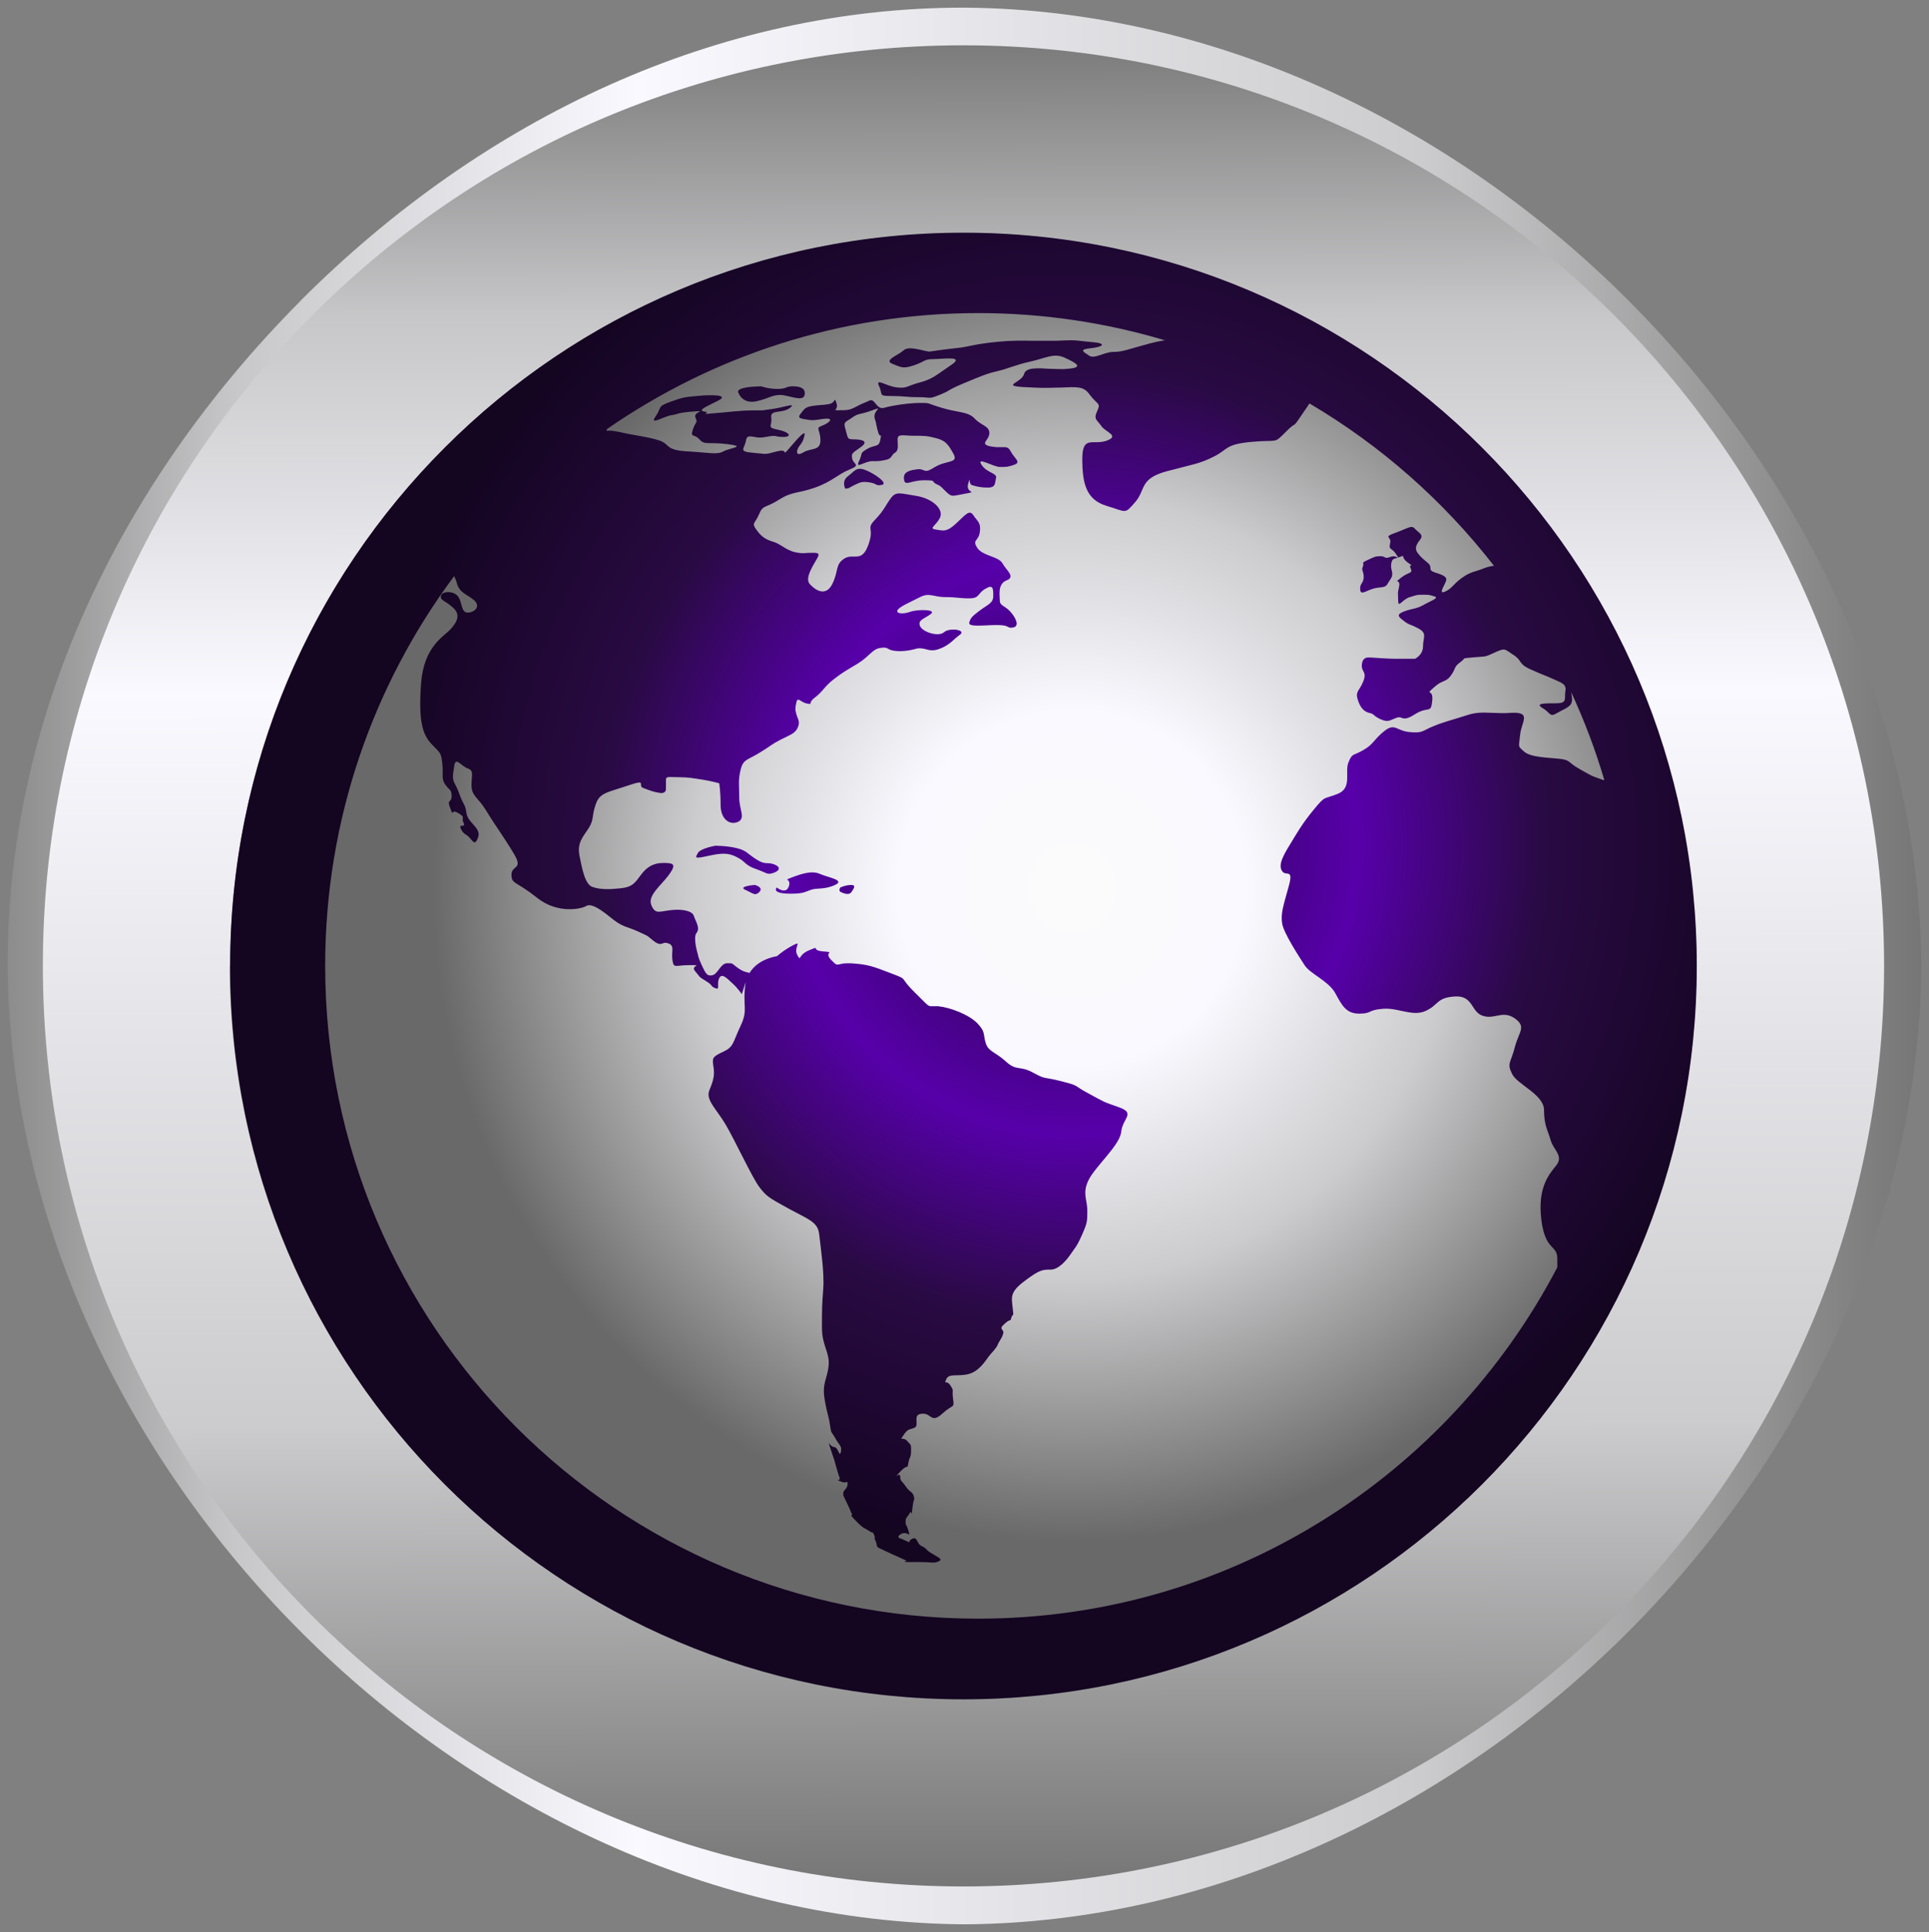 <svg version="1.1" viewBox="0 0 75.6 75.72" xmlns="http://www.w3.org/2000/svg" xmlns:xlink="http://www.w3.org/1999/xlink">
 <rect x="0" y="0" width="75.6" height="75.72" fill="#808080" stroke="none"/>
 <defs>
  <linearGradient id="linearGradient19435-5-8" x1=".773" x2=".227" y1="-.419" y2=".422" gradientTransform="matrix(30.74,-19.96,19.96,30.74,326.8,90.8)" gradientUnits="userSpaceOnUse">
   <stop style="stop-color:#696969" offset="0"/>
   <stop style="stop-color:#c7c7c9" offset=".17"/>
   <stop style="stop-color:#f9f9ff" offset=".36"/>
   <stop style="stop-color:#ccccce" offset=".73"/>
   <stop style="stop-color:#696969" offset="1"/>
  </linearGradient>
  <radialGradient id="radialGradient7443-9" cx="344.3" cy="79.31" r="12.73" gradientTransform="matrix(1.969 0 0 2.01 -635.9 -124.6)" gradientUnits="userSpaceOnUse">
   <stop style="stop-color:#fbfbfb" offset="0"/>
   <stop style="stop-color:#f9f9ff" offset=".272"/>
   <stop style="stop-color:#ccccce" offset=".598"/>
   <stop style="stop-color:#696969" offset="1"/>
  </radialGradient>
  <radialGradient id="radialGradient9643" cx="344.1" cy="78.36" r="14.6" gradientTransform="matrix(1.881 0 0 1.904 -605.2 -116.1)" gradientUnits="userSpaceOnUse">
   <stop style="stop-color:#1c072d" offset="0"/>
   <stop style="stop-color:#5700aa" offset=".408"/>
   <stop style="stop-color:#290a43" offset=".672"/>
   <stop style="stop-color:#140521" offset="1"/>
  </radialGradient>
  <linearGradient id="linearGradient9651" x1="320.4" x2="362.7" y1="80.82" y2="80.82" gradientTransform="matrix(1.969 0 0 1.969 -635.9 -121.2)" gradientUnits="userSpaceOnUse" xlink:href="#linearGradient19435-5-8"/>
  <linearGradient id="linearGradient35962" x1=".792" x2=".208" y1="-.449" y2=".452" gradientTransform="matrix(60.51 -39.29 39.29 60.51 7.444 57.5)" gradientUnits="userSpaceOnUse" xlink:href="#linearGradient19435-5-8"/>
 </defs>
 <path d="m11.77 11.8c-7.22 7.266-11.49 16.45-11.47 26.06 0.158 19.58 17.92 37.42 37.5 37.56 19.58-0.129 37.34-17.98 37.5-37.56-0.158-19.58-17.92-37.42-37.5-37.56h-0.046c-9.604 0-18.75 4.26-25.98 11.49m-3.844 26.06c0-7.783 3.285-15.17 8.998-20.91 5.72-5.724 13.09-9.02 20.87-9.014 15.92 0.072 29.78 13.99 29.86 29.92-0.08 15.92-13.95 29.84-29.86 29.92-15.92-0.072-29.78-13.99-29.86-29.92" style="fill:url(#linearGradient9651);stroke-width:1.013"/>
 <path d="m37.76 1.776c-9.638 0-18.7 3.754-25.51 10.57-6.815 6.815-10.57 15.88-10.57 25.51 0 19.9 16.19 36.08 36.08 36.08 19.9 0 36.08-16.19 36.08-36.08 0-19.9-16.19-36.08-36.08-36.08zm-28.74 36.08c0-7.675 2.988-14.89 8.415-20.31 5.427-5.427 12.64-8.415 20.31-8.415 15.84 0 28.74 12.89 28.74 28.74 0 15.84-12.89 28.74-28.74 28.74-15.84 0-28.74-12.89-28.74-28.74" style="fill:url(#linearGradient35962);stroke-width:1.013"/>
 <path d="m9.019 37.86c0 15.87 12.86 28.74 28.74 28.74 15.87 0 28.74-12.87 28.74-28.74 0-15.87-12.87-28.74-28.74-28.74-15.87 0-28.74 12.86-28.74 28.74" style="fill:url(#radialGradient9643);stroke-width:1.013"/>
 <path d="m23.78 16.89c0.129-0.029 0.27 0 0.502 0.043 0.626 0.144 1.151 0.19 1.566 0.334 0.417 0.141 0.21 0.378 1.094 0.424 0.886 0.049 1.151 0.141 1.409 0 0.259-0.141 0.938-0.187 0.158-0.284-0.782-0.095-0.887 0.049-1.097-0.187-0.21-0.235-0.364-0.049-0.259-0.38 0.103-0.331 0.207-0.238 0.103-0.474-0.103-0.235 0.522-0.281-0.103-0.235-0.627 0.046-0.525 0.092-0.837 0.141-0.313 0.049-0.883 0.423-0.623 0.049 0.259-0.38 0.052-0.38 0.572-0.571 0.52-0.187 0.576-0.187 1.095-0.235 0.522-0.049 1.25-0.049 0.781 0.19-0.47 0.238-0.835 0.38-0.521 0.428 0.312 0.046-0.418 0.141 0.572 0.046 0.99-0.095 1.044-0.095 1.46-0.095 0.418 0 0.155 0 0.574-0.049 0.417-0.046 1.042-0.284 0.729-0.046-0.311 0.235-0.78 0.046-0.729 0.378 0.052 0.33-0.21 0.38 0.259 0.474 0.469 0.095 0.573 0.284 0.207 0.284-0.364 0-0.207-0.092-0.677 0-0.181 0.037-0.328 0.029-0.447-0.001-0.19-0.029-0.302-0.06-0.334 0.146-0.055 0.328-0.311 0.424 0.261 0.474 0.574 0.043 0.414 0.092 0.937-0.049 0.207-0.055 0.276-0.029 0.304 0 0.043 0.052-8.66e-4 0.103 0.218-0.152 0.365-0.428 0.628-0.711 0.574-0.475-0.052 0.235-0.103 0.284-0.21 0.428-0.103 0.141-0.155 0.424 0.158 0.238 0.309-0.19 0.677-0.049 0.677-0.474 0-0.427-0.21-0.475 0.052-0.571 0.261-0.095 0.473-0.281 0.21-0.281-0.261 0-0.469 0.095-0.729 0.046-0.259-0.046-0.468-0.046-0.311-0.235 0.155-0.19 0.155-0.284 0.621-0.329 0.472-0.049 0.158 0 0.472-0.049 0.313-0.046 0.21-0.334 0.313-0.046 0.103 0.284-0.21 0.284 0.103 0.284 0.314 0 0.415 0 0.678-0.144 0.264-0.141 0.313-0.141 0.52-0.238 0.106-0.049 0.172 0.049 0.25 0.141 0.078 0.098 0.17 0.19 0.326 0.144 0.311-0.095 0.989-0.19 1.407-0.19 0.415 0 0.21 0 0.837 0.19 0.622 0.19 1.04 0.144 1.3 0.425 0.261 0.281 0.572 0.281 0.572 0.57 0 0.284-0.417 0.424 0.055 0.52 0.175 0.034 0.305 0.029 0.409 0.029 0.175 0 0.273-0.029 0.37 0.161 0.155 0.287 0.419 0.425 0.155 0.523-0.259 0.092-0.311 0.092-0.573 0.092-0.259 0-0.935-0.424-0.727-0.092 0.213 0.331 0.625 0.331 0.574 0.52-0.049 0.192 0 0.379-0.314 0.379-0.317 0-0.468-0.049-0.627-0.095-0.155-0.046-0.052-0.424-0.155-0.046-0.103 0.378 0.414 0.281-0.103 0.378-0.524 0.095-0.524 0.141-0.733-0.049-0.204-0.19-0.204-0.238-0.417-0.33-0.21-0.098 0.055-0.144-0.467-0.144-0.525 0-0.731 0.235-0.786 0-0.049-0.235 0.055-0.376 0.471-0.424 0.146-0.029 0.224 0.002 0.281 0.029 0.103 0.034 0.146 0.069 0.448-0.121 0.471-0.281 0.941-0.141 0.732-0.52-0.207-0.378-0.312-0.519-0.678-0.614-0.365-0.095-0.467-0.095-0.885-0.095-0.416 0-0.626-0.092-0.626 0.144 0 0.235 0.055 0.424-0.103 0.521-0.155 0.092-0.106 0.235-0.367 0.281-0.259 0.049-0.204 0.049-0.521 0.049-0.311 0-0.677 0.333-0.521 0 0.161-0.33 0-0.287 0.316-0.476 0.312-0.187 0.467-0.043 0.521-0.375 0.029-0.155 0.029-0.155 0-0.155-0.029 0-0.057 0.001-0.115-0.227-0.103-0.426 0-0.095-0.103-0.426-0.106-0.33 0.414-0.519-0.106-0.33-0.521 0.19-0.521 0.095-0.779 0.281-0.261 0.19-0.367 0.144-0.261 0.474 0.1 0.331 0.052 0.38 0.31 0.38 0.261 0 0.625 0.046 0.314 0.284-0.314 0.238-0.416 0.238-0.364 0.473 0.049 0.235 0.364 0.235-0.106 0.427-0.467 0.19-0.677 0.469-1.354 0.708-0.678 0.238-0.886 0.141-1.406 0.472-0.523 0.334-0.629 0.192-0.783 0.568-0.158 0.382-0.312 0.332-0.103 0.615 0.21 0.287 0.365 0.38 0.678 0.474 0.314 0.098 0.522 0.38 0.99 0.428 0.143 0.029 0.281 0 0.402 0 0.267 0 0.436-0.029 0.329 0.181-0.155 0.281-0.522 0.802-0.312 1.04 0.207 0.235 0.627 0.518 0.884 0 0.261-0.524 0.103-0.759 0.469-0.995 0.135-0.086 0.261-0.083 0.381-0.08 0.207 0 0.393 0 0.558-0.443 0.261-0.708-0.103-0.615 0.261-0.993 0.364-0.379 0.414-0.566 0.624-0.85 0.21-0.287 0.367-0.19 0.989-0.095 0.629 0.095 1.097 0.52 0.94 0.853-0.158 0.331-0.469 0.423-0.158 0.47 0.315 0.049 0.417 0.098 0.782-0.233 0.368-0.335 0.522-0.57 0.68-0.335 0.152 0.241 0.313 0.284 0.256 0.666-0.052 0.376-0.31 0.281-0.103 0.614 0.213 0.329 0.838 0.329 0.995 0.615 0.155 0.281 0.519 0.524 0.155 0.664-0.365 0.144-0.261 0.613-0.261 0.805 0 0.19 0.21 0.19 0.417 0.426 0.21 0.238 0.365 0.566 0.106 0.614-0.261 0.049-0.106-0.095-0.626-0.095-0.523 0-1.147 0.095-1.096-0.098 0.052-0.187 0.103-0.235 0.414-0.473 0.317-0.238 0.526-0.284 0.526-0.57 0-0.279 0-0.47-0.312-0.279-0.317 0.184-0.213 0.374-0.628 0.374-0.416 0-0.469-0.049-0.938-0.049-0.466 0-0.622-0.19-0.99 0-0.368 0.19-0.833 0.381-0.888 0.522-0.049 0.144 0.259 0.144 0.52 0.049 0.264-0.095 1.046-0.095 0.783 0.095-0.259 0.19-0.519 0.235-0.415 0.472 0.106 0.238 0.728 0.428 0.939 0.238 0.207-0.19 0.885-0.095 0.626 0.095-0.264 0.19-0.418 0.428-0.837 0.568-0.221 0.078-0.369 0.043-0.513 0-0.129-0.029-0.256-0.057-0.424 0-0.365 0.095-0.679 0.095-0.887 0.049-0.21-0.049-0.155-0.144-0.466-0.095-0.316 0.046-0.42 0.33-0.885 0.615-0.47 0.284-0.577 0.332-0.939 0.614-0.369 0.284-0.42 0.476-0.732 0.711-0.315 0.238-0.049 0.287-0.315 0.238-0.256-0.049-0.363-0.284-0.414-0.049-0.052 0.238-0.052 0.284 0 0.471 0.052 0.192 0.158 0.284 0.052 0.523-0.103 0.235-0.313 0.287-0.677 0.475-0.365 0.187-0.365 0.235-0.835 0.519-0.468 0.287-0.625 0.238-0.728 0.662-0.103 0.427-0.052 0.622-0.052 1.093 0 0.472 0.261 0.802-0.052 0.945-0.315 0.141-0.679-0.098-0.679-0.664 0-0.565-0.055-0.851-0.055-0.851s-0.366-0.098-0.677-0.144c-0.314-0.046-0.524-0.092-0.889-0.092-0.363 0-0.521-0.049-0.521 0.092v0.383s0 0.187-0.259 0.138c-0.261-0.043-0.363-0.092-0.628-0.19-0.259-0.089 0.213-0.377-0.623-0.089-0.834 0.279-1.096 0.279-1.25 0.753-0.158 0.474-0.055 0.567-0.261 0.898-0.21 0.334-0.471 0.571-0.367 1.09 0.106 0.524 0.213 1.138 0.522 1.231 0.313 0.098 0.624 0.098 1.098 0.046 0.466-0.046 0.57-0.235 0.782-0.516 0.207-0.287 0.466-0.476 0.882-0.476 0.42 0 0.523 0.049 0.213 0.476-0.313 0.422-0.838 0.804-0.68 1.18 0.158 0.38 0.314 0.238 0.782 0.192 0.469-0.052 0.837 0.046 0.886 0.235 0.055 0.187 0.261 0.471 0.103 0.658-0.155 0.19 0.055 0.855 0.055 0.855s0 0.098 0.155 0.426c0.155 0.33 0.21 0.424 0.416 0.377 0.21-0.046 0.314-0.469 0.575-0.469s0.155 0 0.417 0.184c0.259 0.19 0.468 0.19 0.468 0.19s0 0.029-0.029 0.043c0.327-0.595 1.094-0.692 1.094-0.692s0.267-0.241 0.636-0.432c0.375-0.192 0 0.092 0.161 0.384 0.161 0.29 0 0 0.479-0.192 0.479-0.19 0 0 0.528 0.052 0.533 0.046 0 0 0.321 0.335 0.213 0.224 0.213 0.192 0.375 0.161 0.083-0.029 0.207-0.032 0.42-0.029 0.638 0.046 0.797 0.101 1.544 0.388 0.742 0.287 0.264 0.095 0.952 0.768 0.54 0.532 0.495 0.528 0.679 0.526 0.052-8.63e-4 0.121-0.002 0.227 0 0.478 0.049 1.221 0.336 1.54 0.678 0.32 0.332 0.213 0.43 0.32 0.766 0.103 0.339 0.372 0.339 0.796 0.727 0.424 0.387 0.531 0.138 1.065 0.435 0.529 0.287 0.369 0.144 1.113 0.336 0.745 0.192 0.426 0.144 1.064 0.482 0.636 0.339 0.477 0.287 1.166 0.529 0.693 0.241 0.158 0.434 0.106 0.968-0.055 0.53-1.008 1.349-1.274 1.881-0.264 0.53-0.055 0.769-0.055 1.206 0 0.436 0 0.483-0.213 0.964-0.215 0.485-0.267 0.485-0.425 0.725-0.161 0.241-0.478 0.626-0.798 0.626-0.318 0-0.428 0-1.01 0.438-0.582 0.432-0.53 0.621-0.479 1.056 0.055 0.434 0 0.195-0.052 0.389-0.052 0.19 0 0-0.267 0.241-0.267 0.238 0 0.192-0.052 0.382-0.052 0.195-0.158 0.289-0.215 0.435-0.052 0.146-0.261 0.336-0.37 0.485-0.103 0.141-0.373 0.579-0.795 0.672-0.423 0.101-0.745-0.046-0.852 0.198-0.103 0.241 0 0 0.161 0.241 0.161 0.244 0.052 0.144 0.106 0.53 0.055 0.387 0 0.192-0.425 0.58-0.423 0.386-0.423 0-0.745 0-0.319 0-0.261 0.192-0.261 0.338 0 0.144 0 0.195-0.161 0.241-0.158 0.049-0.213 0.049-0.37 0.291-0.086 0.126-0.081 0.121-0.034 0.112 0.04 0 0.118 0 0.192 0.08 0.158 0.195 0.158 0.092 0.158 0.387 0 0.288-0.052 0.195-0.106 0.481-0.055 0.292 0 0-0.32 0.342-0.178 0.19-0.155 0.164-0.103 0.144 0.043-0.029 0.103-0.034 0.103 0.046 0 0.192 0.055 0.146 0.215 0.384 0.158 0.241 0.264 0.195 0.317 0.387 0.052 0.192 0 0-0.055 0.483-0.032 0.284-0.029 0.235-0.037 0.184 0-0.034-0.029-0.069-0.069 0-0.106 0.192-0.158 0.144-0.158 0.339 0 0.192 0 0 0.106 0.336 0.06 0.198 0.052 0.164-0.029 0.132-0.052-0.029-0.135-0.046-0.244 0-0.261 0.146 0 0.195 0 0.195l0.213 0.095c0.213 0.098 0 0 0.213-0.095 0.215-0.098 0.161 0.192 0.373 0.288 0.21 0.098 0.158 0.144 0.319 0.241 0.158 0.098 0.158 0.098 0.319 0.192 0.158 0.095 0.103 0.144-0.052 0.192-0.161 0.046-0.161 0-0.69 0h-0.374c-0.373 0-0.106-0.049-0.106-0.049s-0.213-0.095-0.635-0.287c-0.192-0.089-0.21-0.098-0.204-0.095-0.029 0-0.052-0.029-0.115-0.055-0.32-0.144-0.161-0.095-0.27-0.338-0.055-0.126-0.055-0.121-0.043-0.112 0 0 0.029 0 0-0.078-0.055-0.192-0.109-0.146-0.109-0.146l-0.318-0.187s-0.106-0.052-0.374-0.342c-0.138-0.152-0.132-0.144-0.109-0.138 0.029 0 0.055 0 0-0.103-0.106-0.241-0.052-0.146-0.264-0.579-0.126-0.261-0.101-0.21-0.072-0.155 0.029 0.034 0.037 0.069 0.029 0-0.052-0.144 0.161-0.192 0.161-0.387 0-0.109 0-0.092-0.049-0.078-0.037 0-0.101 0.029-0.213-0.029-0.264-0.098 0 0-0.052-0.149-0.057-0.141-0.213-0.717-0.213-0.717s-0.055-0.149-0.164-0.484c-0.106-0.341 0 0 0.164 0 0.158 0 0.213 0.432 0.264 0.19 0.049-0.238-0.052-0.238-0.215-0.53-0.158-0.287-0.158-0.141-0.213-0.53-0.052-0.384-0.106-0.384-0.21-1.011-0.103-0.629 0.103-0.776 0.158-1.304 0.052-0.533-0.261-0.772-0.261-1.493 0-0.724 0-0.869 0.049-1.497 0.055-0.628-0.106-1.686-0.158-2.171-0.055-0.481-0.424-0.578-1.221-1.012-0.796-0.436-0.852-0.482-1.115-0.821-0.27-0.337-0.958-1.831-1.33-2.461-0.374-0.628-0.795-0.968-0.635-1.35 0.158-0.386 0.21-0.58 0.158-0.917-0.052-0.339-0.052-0.385 0.372-0.582 0.424-0.195 0.371-0.334 0.687-1.011 0.323-0.673 0.057-0.771 0.204-1.724-0.103 0.331-0.155 0.474-0.155 0.474s-0.155-0.238-0.366-0.425c-0.207-0.19-0.418-0.428-0.523-0.19-0.101 0.235 0.055 0.472-0.155 0.377-0.213-0.092-0.052-0.092-0.368-0.281-0.311-0.19-0.207-0.144-0.415-0.381-0.21-0.238 0.365-0.238-0.21-0.238-0.576 0-0.624 0.144-0.678-0.187-0.055-0.331 0.101-0.57-0.155-0.662-0.109-0.04-0.172-0.029-0.233 0-0.083 0.029-0.158 0.046-0.341-0.092-0.313-0.238-0.106-0.141-0.625-0.38-0.523-0.235-0.575-0.141-1.097-0.568-0.521-0.424-0.784-0.521-0.938-0.424-0.155 0.098-1.094 0.333-1.928-0.333-0.833-0.665-0.992-0.522-0.992-0.902 0-0.375 0.468-0.187 0.103-0.803-0.365-0.616-0.782-1.183-1.095-1.705-0.314-0.52-0.575-0.564-0.575-0.994 0-0.425 0.106-0.565-0.155-0.663-0.261-0.095-0.469-0.472-0.522-0.095-0.049 0.381-0.106 0.473 0.052 0.757 0.155 0.287 0.155 0.429 0.311 0.711 0.158 0.281 0.055 0.379 0.21 0.616 0.155 0.238 0.468 0.423 0.363 0.713-0.103 0.281-0.155 0.235-0.312 0.043-0.155-0.19-0.261-0.141-0.364-0.377-0.106-0.235 0.21 0 0.103-0.235-0.103-0.238 0.106-0.19-0.207-0.379-0.132-0.08-0.181-0.057-0.204-0.034-0.032 0.032-0.029 0.063-0.106-0.155-0.158-0.38 0.052-0.19 0.052-0.472 0-0.284-0.103-0.235-0.259-0.471-0.158-0.241-0.055-0.384-0.106-0.812-0.052-0.422-0.052-0.378-0.414-0.754-0.366-0.38-0.522-0.901-0.42-2.368 0.106-1.468 0.888-1.846 1.149-2.132 0.259-0.281 0.417-0.568 0.109-0.851-0.316-0.287-0.528-0.287-0.474-0.475 0.052-0.19 0.522-0.19 0.678 0.049 0.158 0.235 0.106 0.617 0.366 0.617 0.261 0 0.521-0.235 0.261-0.476-0.261-0.235-0.573-0.279-0.679-0.66-0.034-0.132-0.078-0.218-0.112-0.293-3.173 4.264-5.055 9.549-5.055 15.27 0 14.13 11.46 25.59 25.59 25.59 9.868 0 18.42-5.587 22.7-13.77v-0.336c0-0.568-0.467-0.284-0.625-1.516-0.152-1.233 0.261-1.749 0.575-2.132 0.314-0.378-0.103-0.616-0.21-0.993-0.103-0.377-0.261-0.57-0.261-1.182 0-0.618-1.043-0.997-1.252-1.421-0.213-0.426-0.052-0.426 0.106-1.042 0.158-0.617 0.469-0.801 0-1.135-0.27-0.19-0.491-0.146-0.717-0.101-0.167 0.034-0.336 0.066-0.534 0-0.47-0.141-0.367-0.802-1.096-0.758-0.729 0.046-0.624 0.329-1.146 0.566-0.308 0.141-0.615 0.066-0.945 0-0.23-0.052-0.468-0.103-0.725-0.083-0.621 0.046-0.416 0.19-0.935 0.19-0.523 0-0.68-0.335-0.94-0.807-0.261-0.472-0.991-0.759-1.199-1.09-0.21-0.328-0.838-1.279-0.883-1.654-0.055-0.381 0.046-0.663 0.256-1.423 0.21-0.754-0.106-0.377-0.256-0.615-0.161-0.235 0.046-0.613 0.31-1.04 0.261-0.428 0.467-0.806 0.938-1.374 0.466-0.566 0.362-0.381 0.94-0.614 0.571-0.235 0.256-0.855 0.414-1.233 0.158-0.376 0.158-0.235 0.575-0.476 0.416-0.233 0.416-0.422 0.834-0.752 0.415-0.331 0.47 0 0.991 0.043 0.523 0.049 0.468-0.043 0.94-0.235 0.465-0.19 0.73-0.238 1.304-0.427 0.359-0.118 0.616-0.106 0.966-0.092 0.204 0 0.442 0.029 0.752 0 0.838-0.043 0.417 0.334 0.366 0.855-0.052 0.522-0.106 0.427 0.152 0.661 0.264 0.238 0.994 0.238 1.411 0.287 0.415 0.049 0.311 0.141 0.728 0.376 0.419 0.238 0.471 0.288 0.89 0.426 0.049 0.029 0.089 0.029 0.118 0.029-0.349-1.182-0.781-2.327-1.294-3.433 0 0.075 0.029 0.164 0.029 0.281 0 0.284-0.261 0.334-0.576 0.52-0.312 0.19-0.259 0-0.576-0.187-0.31-0.19 0.055-0.19 0.526-0.19 0.466 0 0.314-0.192 0.365-0.475 0.052-0.284-0.158-0.328-0.469-0.472-0.311-0.144-0.366-0.144-0.889-0.378-0.521-0.235-0.311-0.334-0.677-0.57-0.364-0.235-0.313-0.284-0.732-0.095-0.414 0.19-0.308 0.144-0.833 0.19-0.521 0.052-0.259 0-0.521 0.192-0.264 0.192-0.158 0.235-0.366 0.52-0.21 0.288-0.315 0.144-0.675 0.476-0.368 0.329 0 0-0.057 0.519-0.049 0.523-0.152 0.19-0.676 0.523-0.322 0.207-0.426 0.172-0.518 0.144-0.057-0.029-0.112-0.04-0.21-0.003-0.261 0.092-0.315 0.192-0.626 0.052-0.314-0.146-0.21-0.19-0.419-0.241-0.204-0.043-0.365-0.187-0.469-0.52-0.103-0.331 0.055-0.331 0.21-0.708 0.158-0.379-0.052-0.379-0.052-0.615 0-0.238 0.106-0.335 0.259-0.335 0.158 0 0.728 0.052 1.042 0.052h0.783s0.315-0.144 0.315-0.491c0-0.346 0.175-0.504-0.175-0.694-0.348-0.19-0.348-0.123-0.557-0.284-0.207-0.158-0.347-0.253-0.034-0.377 0.314-0.126 0.486-0.098 0.766-0.253 0.273-0.161 0.658-0.284 0.449-0.345-0.21-0.066-0.21-0.066-0.449-0.066-0.247 0-0.21 0-0.523 0.095-0.314 0.098-0.453 0.474-0.453 0.098 0-0.38-0.032-0.158 0.037-0.505 0.069-0.349-0.244-0.098 0.069-0.349 0.314-0.25 0.487-0.158 0.384-0.377-0.106-0.221 0.207 0-0.106-0.221-0.315-0.224-0.069-0.317-0.315-0.224-0.029 0-0.049 0.029-0.069 0.029 0-0.029-0.029-0.052-0.069-0.121-0.172-0.284-0.315-0.161-0.244-0.444 0.072-0.281-0.312-0.218 0.21-0.41 0.522-0.19 0.627-0.313 0.764-0.155 0.141 0.155 0.349 0.224 0.21 0.411-0.143 0.187-0.247 0.348-0.106 0.534 0.138 0.19 0.244 0.253 0.42 0.411 0.172 0.158-0.034 0.253 0.238 0.347 0.281 0.095 0.523 0.158 0.454 0.344-0.069 0.192-0.314 0.537-0.034 0.412 0.279-0.126 0.31-0.287 0.658-0.537 0.347-0.25 0.484-0.221 0.87-0.377 0.184-0.075 0.311-0.08 0.383-0.098-1.98-2.547-4.433-4.713-7.228-6.36-0.04 0.066-0.101 0.149-0.301 0.443-0.42 0.626-0.158 0.192-0.634 0.678-0.48 0.48-0.27 0.288-1.328 0.384-1.063 0.098-0.904 0.288-1.487 0.578-0.585 0.294-0.797 0.294-1.862 0.58-1.062 0.29-0.799 0.723-1.221 1.207-0.424 0.484-0.318 0.384-1.117 0.144-0.795-0.238-0.954-0.866-0.954-1.831 0-0.665 0.204-0.665 0.503-0.664 0.135 0 0.288 0 0.452-0.06 0.532-0.192-0.052-0.336-0.21-0.576-0.161-0.244-0.318-0.244-0.161-0.582 0.161-0.337 0-0.241-0.315-0.674-0.224-0.303-0.473-0.276-1.108-0.25-0.276 0-0.621 0.029-1.069 0-1.489-0.052-0.477-0.146-0.373-0.531 0.072-0.264 0.516-0.235 1.008-0.204 0.23 0 0.471 0.029 0.69 0 0.691-0.049 0.318-0.238-0.106-0.436-0.423-0.19-0.689 0-1.329 0.149-0.636 0.141-0.899 0.287-1.327 0.384-0.422 0.098-0.636 0.195-1.326 0.481-0.693 0.293-0.427 0.241-0.903 0.436-0.481 0.195-0.317 0.098-0.848 0.098-0.534 0-0.534-0.046-1.063-0.046-0.533 0-0.318-0.052-0.48-0.39-0.158-0.336 0.267 0 0.69 0.052 0.425 0.049 0.374-0.052 0.905-0.192 0.53-0.144 0.637-0.289 1.221-0.678 0.584-0.384-0.32-0.238-0.691-0.238-0.374 0-0.319 0.098-0.745 0.238-0.423 0.144-0.478 0.098-0.848-0.049-0.371-0.144 0.213-0.335 0.424-0.528 0.213-0.192 0.69 0 1.008 0.046 0 0 0.636-0.095 1.119-0.144 0.475-0.049 0.582-0.146 1.588-0.244 0.575-0.052 0.944-0.046 1.32-0.037h0.964c0.905-0.046 0.746 0 1.383 0.049 0.639 0.052 0.426 0.195-0.052 0.244-0.479 0.049-0.267 0.144-0.052 0.289 0.21 0.146 0.584-0.146 0.954-0.146s0.532-0.095 1.435-0.335c0.192-0.052 0.386-0.092 0.579-0.121-2.317-0.691-4.772-1.066-7.313-1.066-5.413 0-10.43 1.685-14.56 4.553m7.276-1.683c0.267 0 0.532 0.052 0.477 0.339-0.052 0.291-0.636 0-0.956 0-0.318 0-0.476 0.144-0.902 0.241-0.426 0.098-0.641-0.098-0.742-0.335-0.109-0.244 0.901-0.244 0.901-0.244s0.267 0.101 0.637 0.101c0.371 0 0.32-0.101 0.585-0.101m2.175 3.524c0.264-0.195 0.319-0.385 0.692-0.241 0.374 0.146 0.904 0.533 0.636 0.58-0.261 0.049-0.158-0.046-0.477-0.098-0.319-0.046-0.371 0-0.585 0.098-0.21 0.098-0.21 0.146-0.37 0.146 0 0-0.158-0.29 0.103-0.484m20.08 4.453c-0.034-0.253 0.135-0.253 0.135-0.502 0-0.253-0.103-0.253-0.032-0.414 0.069-0.155-0.103-0.123 0.175-0.25 0.273-0.126 0.31-0.155 0.519-0.155 0.207 0 0.138 0.123 0.382 0.029 0.135-0.055 0.25 0 0.292 0.029-0.172 0.055-0.227 0.034-0.259 0.256-0.034 0.256 0.138 0.348-0.034 0.6-0.175 0.253-0.106 0.287-0.482 0.32-0.279 0.029-0.501 0.19-0.615 0.19-0.046 0-0.072-0.029-0.083-0.098m-25.96 10.31c0.106-0.19 0.69-0.287 0.69-0.287s0.48 0 0.854 0.098c0.369 0.095 0.369 0.19 0.743 0.432 0.373 0.241 0.422 0.098 0.692 0.195 0.261 0.092 0.261 0.238 0 0.334-0.27 0.098-0.27 0-0.692-0.144-0.426-0.144-0.426-0.291-0.689-0.432-0.27-0.146-0.482-0.244-1.117-0.101-0.253 0.057-0.397 0.083-0.473 0.083-0.118 0-0.072-0.063 0-0.184m3.561 1.306c0.106-0.341-0.267-0.195 0.106-0.341 0.371-0.141 0.793-0.287 1.113-0.141 0.318 0.141 1.01 0.241 0.587 0.433-0.429 0.195-0.689 0.098-0.957 0.195-0.264 0.098-0.319 0.146-0.798 0.146-0.478 0-0.635-0.098-0.53-0.244 0 0 0.149 0.118 0.284 0.118 0.081 0 0.155-0.04 0.192-0.164m2.073 0.241c-0.161-0.049-0.052-0.195-0.052-0.195s0.21-0.098 0.423-0.098c0.21 0 0.103 0.144 0 0.292-0.037 0.046-0.089 0.06-0.143 0.06-0.109 0-0.227-0.06-0.227-0.06m-3.774-0.098c-0.316-0.144 0.372-0.195 0.372-0.195 0.158 0.049 0.319 0.144 0.158 0.292-0.055 0.049-0.098 0.069-0.143 0.069-0.086 0-0.181-0.072-0.386-0.167m5.543 25.91c0.029 0 0 0 0 0" style="fill:url(#radialGradient7443-9);stroke-width:1.013"/>
</svg>
